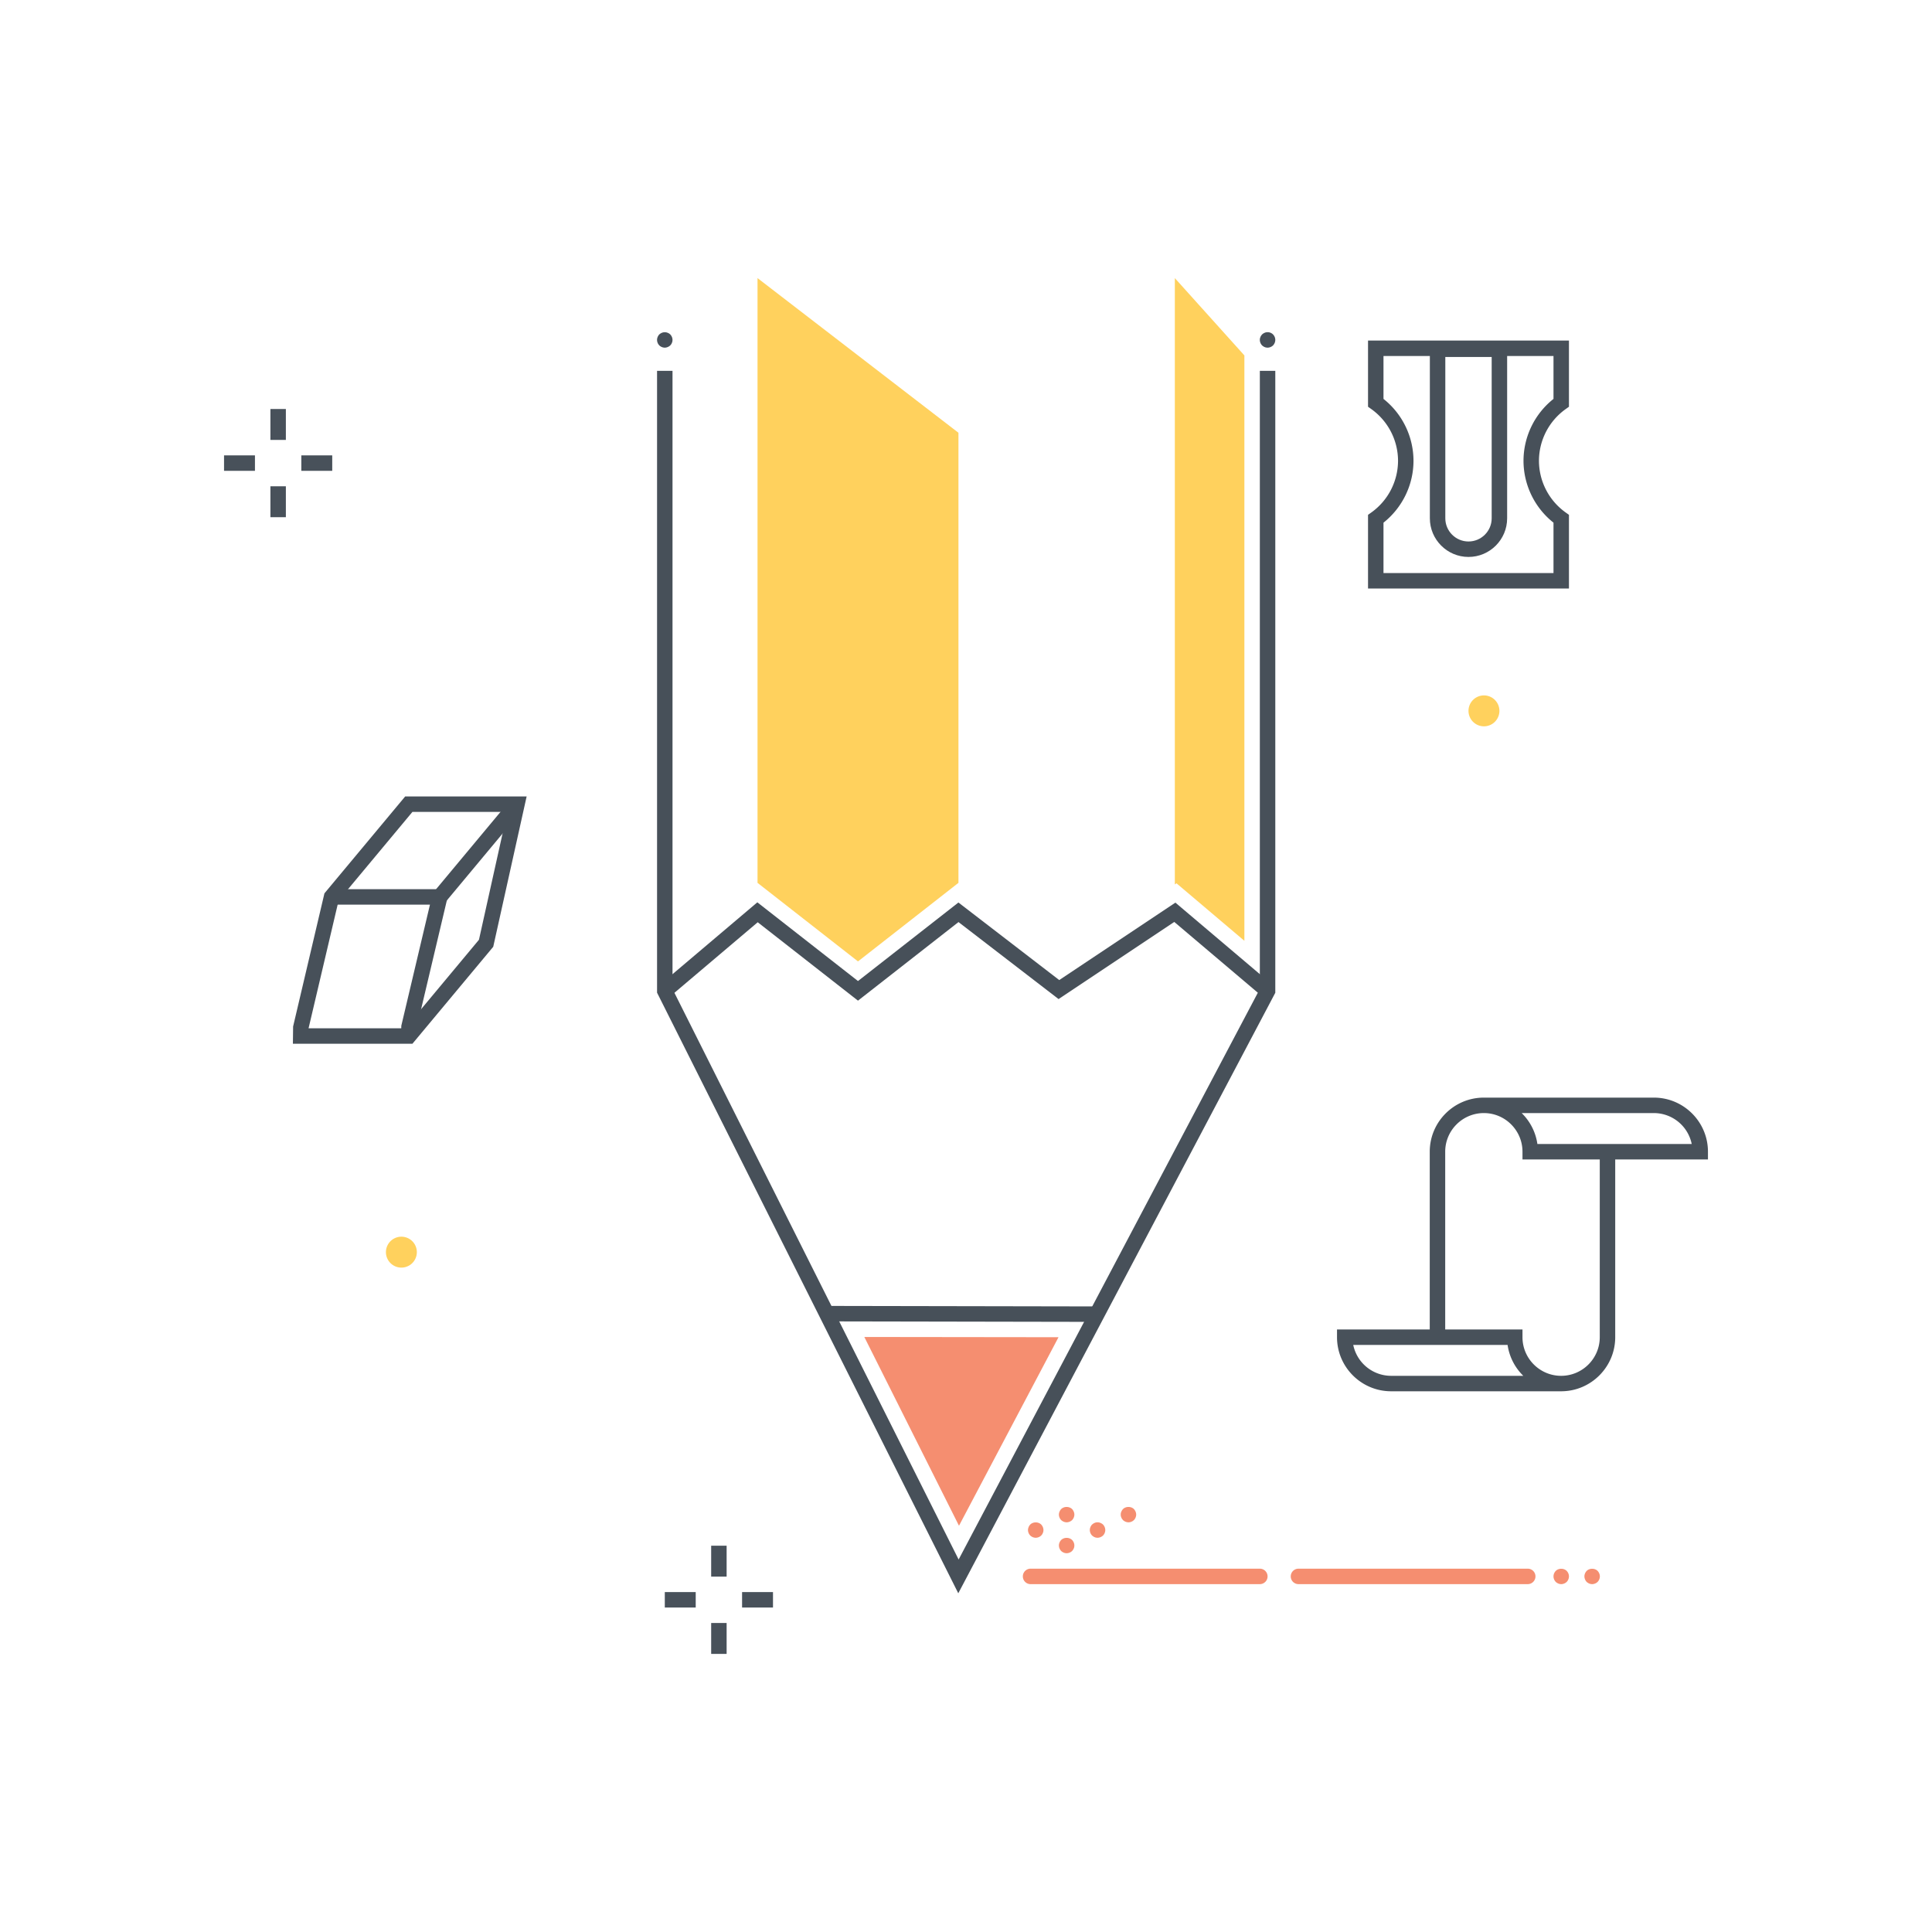 <?xml version="1.0" encoding="utf-8"?><svg xmlns="http://www.w3.org/2000/svg" width="250" height="250" viewBox="0 0 250 250"><g fill="none" fill-rule="evenodd"><path fill="#F58E70" d="M163.023 204.986h-29.667a1 1 0 0 1 0-2h29.667a1 1 0 1 1 0 2m34.666 0h-29.666a1 1 0 0 1 0-2h29.666a1 1 0 1 1 0 2m4.333 0c-.259 0-.519-.11-.709-.29-.18-.19-.291-.45-.291-.71 0-.27.111-.52.291-.71.37-.37 1.049-.37 1.419 0 .181.19.29.44.29.71 0 .26-.109.52-.29.71-.189.18-.449.29-.71.29m4 0c-.259 0-.519-.11-.709-.29a.92.92 0 0 1-.21-.33.996.996 0 0 1-.081-.38c0-.26.111-.52.291-.71.37-.37 1.049-.37 1.419 0 .181.19.29.45.29.71 0 .26-.109.52-.29.71-.189.18-.449.29-.71.29m-72-6c-.259 0-.519-.11-.709-.29-.18-.19-.291-.44-.291-.71 0-.13.031-.26.081-.38.049-.13.12-.23.21-.33.37-.37 1.049-.37 1.419 0 .181.19.29.45.29.71 0 .07-.009.13-.019.2-.01.06-.03.12-.061.18a.717.717 0 0 1-.089.18l-.121.15c-.189.18-.449.29-.71.29m4 2c-.259 0-.519-.11-.709-.29-.041-.05-.09-.1-.121-.16a.553.553 0 0 1-.089-.17.606.606 0 0 1-.06-.18c-.01-.07-.021-.13-.021-.2 0-.26.111-.52.291-.71.379-.37 1.04-.37 1.419 0 .181.19.29.45.29.71 0 .07-.009.13-.019.2-.01.06-.03.12-.061.18a.532.532 0 0 1-.089.17c-.04.06-.081.11-.121.16-.189.18-.449.29-.71.29m0-4c-.259 0-.519-.11-.709-.29-.18-.19-.291-.45-.291-.71 0-.13.031-.26.081-.38.049-.12.12-.23.21-.33.379-.37 1.04-.37 1.419 0 .09.1.161.21.21.33.051.12.08.25.08.38 0 .26-.109.52-.29.71-.189.18-.449.29-.71.29m4 2c-.069 0-.129-.01-.2-.02a.64.64 0 0 1-.179-.06.545.545 0 0 1-.17-.09 2.02 2.02 0 0 1-.16-.12c-.18-.19-.291-.44-.291-.71 0-.26.111-.52.291-.71.049-.04.1-.08.16-.12.049-.04.11-.07.17-.09a.64.64 0 0 1 .179-.06c.2-.04.401-.02.58.06.12.05.231.12.33.21.181.19.29.45.29.71 0 .27-.109.52-.29.71-.099.09-.21.16-.33.21a.991.991 0 0 1-.38.08m4-2c-.259 0-.519-.11-.709-.29l-.121-.15a.752.752 0 0 1-.089-.18.606.606 0 0 1-.06-.18c-.021-.07-.021-.13-.021-.2 0-.13.021-.26.081-.38.049-.12.12-.23.21-.33.37-.37 1.049-.37 1.419 0 .09.1.161.21.21.33.051.12.08.25.08.38 0 .26-.109.52-.29.71l-.149.12a.763.763 0 0 1-.181.09.62.62 0 0 1-.179.06c-.071.01-.13.02-.201.02"/><path fill="#48515A" d="M92.025 204.014h2v-4h-2zM92.025 214.014h2v-4h-2zM96.025 208.014h4v-2h-4zM86.025 208.014h4v-2h-4z"/><path fill="#475059" d="M124.001 206.171l-38.978-77.72V47.986h2v79.991l37.023 73.824 38.977-73.834V47.986h2v80.476l-.115.219-40.907 77.49"/><path fill="#475059" d="M142.021 171.05l-35-.064.003-2 35.001.064-.004 2M111.023 129.484l-12.974-10.145-11.379 9.638-1.293-1.526 12.621-10.691 13.025 10.185 12.996-10.161 13.045 10.036 15.032-10.02 12.574 10.651-1.293 1.526-11.426-9.678-14.971 9.98-12.952-9.964-13.005 10.169M86.022 44.986c-.259 0-.519-.11-.71-.29l-.12-.15a.752.752 0 0 1-.089-.18.606.606 0 0 1-.06-.18c-.01-.07-.021-.13-.021-.2 0-.26.111-.52.29-.71.101-.09.21-.16.331-.21.24-.1.52-.1.759 0 .131.05.231.12.33.21.181.19.29.45.29.71 0 .07-.009.13-.019.2-.01.06-.03.12-.061.18a.717.717 0 0 1-.089.18l-.121.15c-.099.09-.21.16-.33.21a.991.991 0 0 1-.38.08m78 0c-.059 0-.129-.01-.189-.02a.603.603 0 0 1-.19-.06.545.545 0 0 1-.17-.09c-.06-.03-.111-.08-.16-.12-.18-.19-.291-.45-.291-.71 0-.06 0-.13.021-.2.01-.06.029-.12.06-.18.02-.06.049-.12.089-.18l.121-.15c.049-.04.1-.09.16-.12.049-.04.11-.07.17-.09.06-.03.12-.05.19-.06.319-.07.67.04.899.27.181.19.29.44.29.71 0 .26-.109.52-.29.71-.189.18-.449.29-.71.29"/><path fill="#FFD15D" d="M98.023 35.986v78.255l13.001 10.165 12.984-10.153.015.012V55.998l-26-20.012M152.023 35.986v78.458l.216-.143 8.784 7.44V45.992l-9-10.006"/><path fill="#F58E70" d="M111.842 173.004l12.25 24.426 12.878-24.395-25.128-.031"/><path fill="#48515A" d="M34.991 56.925h2v-4h-2zM34.991 66.925h2v-4h-2zM38.991 60.925h4v-2h-4zM28.991 60.925h4v-2h-4z"/><path fill="#FFD15D" d="M190.023 91.986a2 2 0 1 0 4 0 2 2 0 0 0-4 0M49.939 162.028a2 2 0 1 0 4 0 2 2 0 0 0-4 0"/><path fill="#48515A" d="M175.109 174.031a5.01 5.01 0 0 0 4.9 4h17.105a6.994 6.994 0 0 1-2.034-4h-19.971zm26.9 6h-22c-3.86 0-7-3.141-7-7v-1h24v1c0 2.756 2.243 5 5 5s5-2.244 5-5v-24h2v24c0 3.859-3.141 7-7 7z"/><path fill="#48515A" d="M198.938 148.031h19.97a5.008 5.008 0 0 0-4.899-4h-17.106a6.983 6.983 0 0 1 2.035 4zm-11.929 25h-2v-24c0-3.86 3.14-7 7-7h22c3.859 0 7 3.14 7 7v1h-24v-1c0-2.757-2.243-5-5-5s-5 2.243-5 5v24z"/><path fill="#475059" d="M39.929 133.057h12.504l9.544-11.453 3.677-16.547H53.37l-9.55 11.459-3.891 16.541zm13.441 2H37.901l.027-2.229 4.054-17.23 10.451-12.541h15.715l-4.323 19.454-10.455 12.546z"/><path fill="#475059" d="M57.67 116.698l-1.537-1.281 10-12 1.537 1.281-10 12"/><path fill="#475059" d="M53.901 134.057h-2l.028-1.327 3.708-15.673H42.901v-2h15.265l-4.265 18.02v.98M179.023 74.152h21.999v-6.519a10.241 10.241 0 0 1-3.881-8.007 10.24 10.24 0 0 1 3.881-8.007V46.07h-21.999v5.549a10.237 10.237 0 0 1 3.882 8.007c0 3.117-1.442 6.072-3.882 8.007v6.519zm23.999 2h-25.999v-9.534l.42-.299a8.239 8.239 0 0 0 3.462-6.693 8.24 8.24 0 0 0-3.462-6.694l-.42-.299V44.07h25.999v8.563l-.419.299a8.238 8.238 0 0 0-3.462 6.694 8.237 8.237 0 0 0 3.462 6.693l.419.299v9.534z"/><path fill="#475059" d="M187.023 46.195v20.873c0 1.654 1.346 3 3 3 1.655 0 3-1.346 3-3V46.195h-6zm3 25.873c-2.756 0-5-2.243-5-5V44.195h10v22.873c0 2.757-2.243 5-5 5z"/></g></svg>